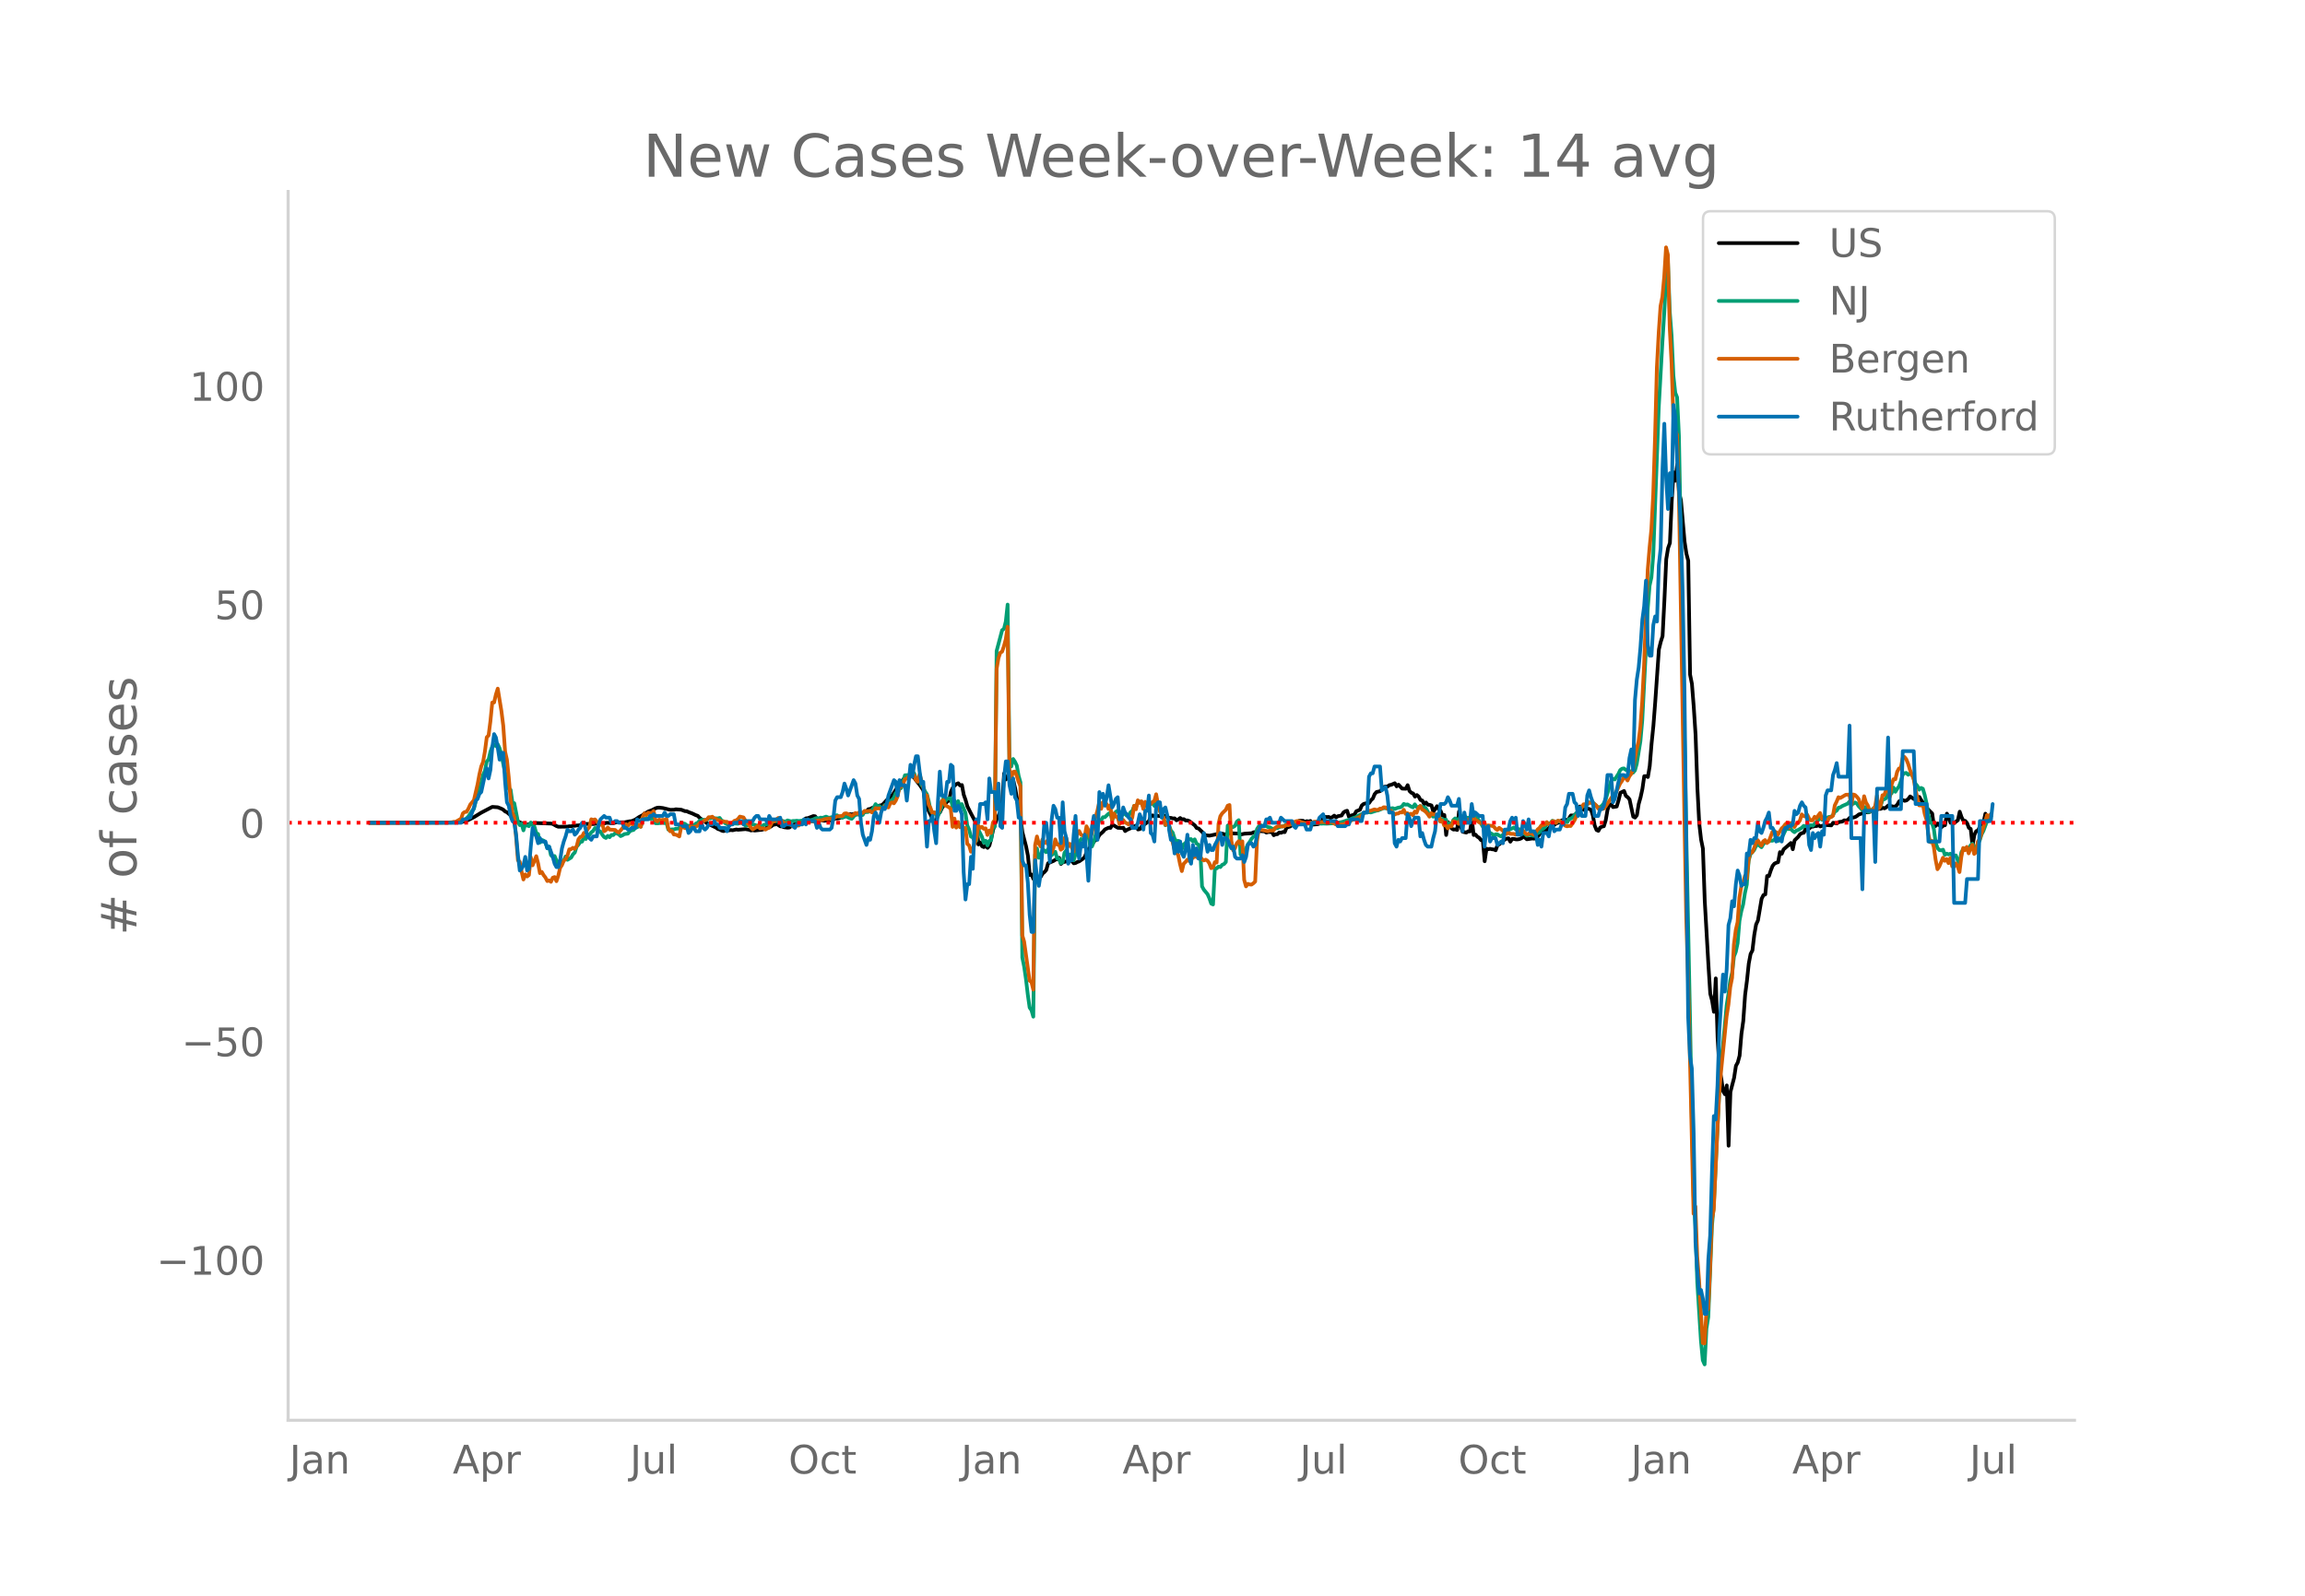 <svg height="864" viewBox="0 0 936 648" width="1248" xmlns="http://www.w3.org/2000/svg" xmlns:xlink="http://www.w3.org/1999/xlink"><defs><style>*{stroke-linecap:butt;stroke-linejoin:round}</style></defs><g id="figure_1"><path d="M0 648h936V0H0z" style="fill:#fff" id="patch_1"/><g id="axes_1"><path d="M117 576.72h725.4V77.76H117z" style="fill:none" id="patch_2"/><path clip-path="url(#p69679776be)" d="m149.973 334.1 35.022-.116 2.235-.154 1.49-.33 1.49-.52 2.236-1.163 2.98-1.824 4.472-2.34 2.235.156 1.49.59.745.408.746.692.745.326 4.47 3.788 2.236.917.745.235.745.11.745-.158.746-.363 1.49-.032.745-.107 5.961.212.745.156 1.49.856.746.28 3.726-.058.745-.144.745.027.745-.21.745.015.745-.153.745-.026 2.981-.6 2.98.046 1.49-.164.746.054.745-.124 1.49.013.746-.255.745-.02 1.49.155.745-.004 1.49-.463.746.153 1.49-.062.745.035 2.236-.444.745-.046 1.49-.65 1.49-1.012 1.49-.772.746-.692.745-.288.745-.487 1.49-.555 1.49-.761.746-.243.745-.039 1.49.175 2.98.723 1.491-.013.745-.202 2.236.174 1.49.575.745.03.745.368 1.49.544 1.49.714.746.247.745.815 1.49 1.105.746.458.745.65.745.276.745.451 1.49.692.745.357.746.558.745.222.745.407.745.228.745-.222 1.49-.09.746-.137.745.093 1.49-.317.745.113 2.98-.258 1.491.256.745.29.745-.124.745.15 2.981-.313 1.49-.509.745-.578.746.062.745-.34.745-.618.745-.13.745-.246 1.49.975.746.055.745.306 1.49.185.745-.086.745-.604.746-.21.745-.726.745-.25.745.164 1.49-.445.745-1.135.746-.512.745-.054 2.235-.869.745.093.745 1.132 1.49.363.746.233.745.09.745-.092.745.202.745-.27.746-.038 1.49-.724.745.012.745-.115.745-.339 1.49-.325 1.49-.544.746-.483.745.154.745-.206.746.294.745-.272.745.254.745.008.745-.365.745-.848.745-.082.746-.91.745-.088.745-.418.745-.253 1.49-.293.745-.44.746-.075.745-.456 1.49-1.65 2.235-1.985.746-1.052.745-1.296.745-.662.745-1.034.745-1.317.745-1.06 1.49-1.315 1.49-.273.746.264.745.602.745 1.113 1.49 1.815 1.49 2.224.746 4.897.745 1.61.745 2.071.746 1.408.745 1.856.745.6.745.34.745-3.51.745-.315.745-1.599.746-1.166 1.49-1.663.745-.395.745-3.553.745-1.628.745-.863.746-.656.745-.321.745.885.745-.175.745 3.95.745 2.118.745 2.623 1.49 2.948 1.491 2.804.745 1.996.745 7.7.745-.816.746 1.55.745.342.745-.616.745.924.745-.967.745-2.92.745-3.414 1.49-4.486.746-1.371.745-1.703.745-3.61.745-11.732.746 2.42.745-1.327.745.502.745.172.745 1.074.745 3.025.745 4.141.746 4.807.745 3.394.745 5.716 1.49 5.71.745 3.798.745 7.794.746-.21.745 1.813.745-1.582.745 1.208.745.119.745-.638.745-1.312.746-.602.745-.862.745-2.721 2.235-.943.745-.508.746-.21.745-.537.745 2.484.745-.674 1.49-.34.745.113.746-.534.745.294.745.888.745-.137.745-.416.745-.258 1.49-1.059.746-.692.745-2.049 2.235-3.15.746-1.165.745-.512.745-.742.745-1.35 1.49-1.344.745-.898 1.49-.688.746.086.745-1.298.745.352 1.49.905 1.49.07.746-.085.745 1.335.745-.498 2.236-1.007.745-.423.745-.272.745 1.555.745-.153.745-1.135 2.98-2.11.746-2.062.745-.264.745.49.746-.386 2.235.297.745-.32.745.096.745.61.746.208.745.034.745.219.745-.033.745.8.745-.382.745-.564.746.573.745-.104.745.553.745-.043.745.29 2.236 1.745.745 1.064.745.156 1.49 1.437.745.946.745.4 1.49.151 1.491-.3 2.236-.495.745.094.745-.137.745.297.745-.02.745-.368.745-.086 2.236.13 1.49.023.745.384 1.49-.315 2.981-.201.745-.38 1.49-.22.746-.285 2.235.143.745.493.745-.228 1.49-.027.746 1.315.745-.372.745-.049.745-.677.745.13.746-.356.745.07.745-1.847 1.49-.46.745-.61 1.49.068.746-.18.745-1.618 1.49.04.745.51.746-.358.745.162.745-.239.745 1.49 2.235-.186 1.49-.52.746-2.081.745-.371.745.081.745-.06.745.451.746-.404.745-.565.745.705.745-.488 1.49-.277.745-1.2.746-.5.745-.227.745 2.451.745-.44 1.49-.47.745-1.341 1.49-.59.746-1.746.745-.616.745-.207 1.49-.205.746-1.112.745-.67.745-1.776.745-.878 1.49-.347.746-.745.745-.94.745-.219.745.031.745-.573.745-.126 1.49-.656.746 1.271.745-.697 1.49 1.607 1.49.067.746-1.457.745 2.367.745.708.745.295.745 1.293.745-.663.745.634.746 1.385.745.227.745 1.426.745-.629.745.878.745.07.745.239.746 2.57 1.49-2.274.745 1.279.745.643.745 1.884.746-.213.745 8.113.745-5.213 1.49 2.559.745.443.745-.078.746.25.745-7.486.745 6.12.745 2.088 1.49.33.745-.519.746.072.745-4.886.745 6.318.745-.159.745.846.745.454.745.945.746.033.745 8.552.745-5.09.745.193.745-.156.745.187.745.063.746.34.745-2.117.745-.308 1.49-1.404.745-.543.745-.375.746-.113.745 1.377.745-1.144.745.016.745.185.745.005.746-.138.745-.29.745-.79.745.508.745.671 2.236-.33.745.087.745-1.256.745.356.745-1.055.745-.798.745-.61 1.49-.234 1.491-1.47.745-.395.745-.152.745-.552 1.49-.56.746-.709.745-.089.745-.243.745.878.745-1.397.746-1.153.745.01.745-.122.745-.695.745-.965.745-1.883.745.492.746.883.745-.176.745-.324.745.145.745.335.745 2.353.746 4.082.745 1.77.745.346.745-1.361.745-.348.745-.16.745-2.401.746-4.303.745-2.078.745-.11.745 1.125 1.49-.255.745-2.48.746-3.087 1.49-.725.745 2.007.745.527.745.896 1.49 6.978.746.391.745-.984.745-4.591.745-2.623.745-3.425.745-5.179.746-.037.745.368.745-4.459.745-9.082.745-7.275.745-9.621 1.49-21.378.746-3.066.745-2.348.745-14.496.745-16.705.745-4.502.746-2.135.745-17.023.745-11.643.745 3.42.745-6.736.745 11.864.745 2.671 1.49 16.958.746 4.855.745 2.875.745 46.237.745 3.735.745 9.397.746 11.402.745 21.688.745 14.328.745 6.45.745 3.666.745 21.298 1.49 25.95.746 11.689.745 2.79.745 4.553.745-13.583.745 24.057.745 12.786.746 3.743.745 5.205.745 1.256.745-3.582.745 24.482.745-21.841 1.49-5.725.746-4.88.745-1.37.745-2.755.745-8.82.745-5.233.746-10.59.745-5.727.745-7.051.745-3.885.745-1.443.745-6.301.745-4.23.746-1.623 1.49-8.794.745-1.5.745-.27.745-7.49.745.022.746-2.27.745-1.855.745-.92.745-.353.745-.228.745-4.09.745.663.746-1.784 2.98-2.6.745 2.554.745-3.626 1.49-1.45.746-1.1.745-.38.745-.145.745-1.616.745.508 1.49-1.29.746-.097.745-.217.745-.001.745-.39.746.557.745-.258.745-.086.745-.255 2.235.161.746-1.081 1.49.295.745-.556 1.49-.224.745-.496.746.07.745-.24.745-.84.745-.185.745.075.745-.219.745-.436.746-.607 2.235-.687.745-.227.745.083 1.49-.467.746-.656.745.288.745-.395.745-.232.745.004.745-.43.746.244.745-.455.745-.697.745.274h.745l.745.18.746-.087.745-.76.745-1.341 1.49-.508.745.336.745-.18.746-.615.745-.996 1.49 1.059.745-.452 1.49-.4.746 1.286.745 1.005.745 1.456 2.98 2.983.746 5.343.745-.368.745-.94 1.49 1.576.745-.681.745-.189.746-4.689.745 1.46.745 2.266.745-.115.745.213 1.49-1.163.746-3.456.745 2.217.745 1.502.745.012.745.884.745 1.95.746.433.745 6.803.745-4.397.745-1.502.745-.23 1.49-3.335.746-.066.745-3.456.745 3.082.745-1.255.745-.803h0" style="fill:none;stroke:#000;stroke-linecap:round;stroke-width:1.5" id="line2d_1"/><path clip-path="url(#p69679776be)" d="m149.973 334.1 34.276-.101 1.49-.135 1.491-.34.745-.429.745-.197.745-.592.746-.789 1.49-2.257.745-.8.745-3.084 2.236-7.515.745-3.206.745-1.628.745-3.826.745-.798.745-3.162.746-2.162.745-.804.745.737.745-.752.745 1.579.745 2.727 1.49 7.216.746 1.949.745 4.525.745.45.745 5.203.745.234 1.49 7.573.746 1.337.745-.622.745 2.747.745-2.583.745.597.745.284.746-1.485.745.977.745.719.745 2.607.745.364.745 3.471.745-1.058.746.27.745.957.745 1.992.745-.45.745 3.4.745.686.746-.32 1.49 3.545.745-1.774.745.875.745-.842.745-1.62.746 1.354 1.49-.912.745-1.308.745-.742.745-2.397.745-.817.746-1.091.745-.139.745-1.976.745.935.745-1.747.745.06.745-1.02.746-.571.745-1.179.745.016.745 1.08.745.316.745 1.298.745.933.746.384.745-.845.745.53.745-.895.745.037.745-.783.745.151.746.343.745.706.745-.311.745-.505 1.49-.196.746-.94.745-.377.745-.148.745-.854.745-.272.745-.462.745.208.746-2.492.745-.652 1.49-.09.745.103.745-.074.745-.537.746 2.372.745.061 1.49-.19.745-.096.745.176.745-.156.746 2.786.745.039.745-.127.745.044.745-.282 1.49-.122.746-2.454.745.437.745.1.745.613.745.233 1.49.025.746-.31.745-.623.745-.3.745-.807.745-.363.745-.091 1.49.11.746-.77.745.108.745-.266.745.202 1.49.09.746-.216.745 1.053.745.358.745.732.745.393.745.145.746-.033.745-.456 2.235.164.745-.341 1.49.036.746 1.036.745-.072.745-.36.745-.16 1.49.283.746.281 1.49.31.745.128.745-.676 1.49-.301.746-.288.745-.895.745-.53.745.393.745.164.745-.1.746.035.745-.149.745.23.745.061.745-.434 1.49.399.746-.187.745.015.745-.105.745.111.745-.051 1.49-.301 1.49-.057.746.072.745-.051.745-.236.745-.37.745-.235.746.185.745-.342.745.136 1.49-.52.745.326.745.151.746-.26.745.309.745-.983.745-.092.745.531.745.171.745.299.746-.47.745-.185.745.538.745.352.745.181.745-.85.746-1.1.745.246.745-.413.745.703.745-.157.745-1.51.745.387.746-.094.745-.428.745-.3.745-1.02.745-1.407.745.879.745-.128.746.814.745-.252.745-.973.745-.316.745.072.745-1.233.745-.594.746-.95.745-1.847.745.026.745-1.63.745-.435 1.49-5.148 1.49-.116 1.491-.705.745-.063.745 2.174.745 1.198.746-.959.745 2.432.745.88.745 1.768.745 1.095.745 2.88.746 3.787.745.787.745-.117.745 1.063.745.528 1.49-3.631.746-3.94.745 1.411.745-.886.745-.221.745-.052.745 3.542.745-2.544.746 2.493.745-2.32.745 2.627.745-1.419 1.49 3.578.745 5.095.746 1.67.745 2.854.745.332.745 1.501.745-.174.745-4.533 1.49 2.978.746 2.371.745-.804.745 1.896.745-1.794.745-.278.745-5.081.746-.47.745-71.312 2.235-8.461.745-.508.746-2.986.745-6.893.745 64.68.745 1.045.745-3.02.745 1.11.745 1.566.746 4.173.745 2.654.745 71.107.745 3.662.745 5.099.745 6.317.745 5.258.746 1.072.745 2.625.745-65.704.745-2.607.745 3.789.745-.122.745-3.484 1.49 1.336.746-1.222.745 2.379.745.085.745-.837.745-.581.746 2.73.745.131.745 1.775.745-.397.745-3.835.745-.955.745 3.256.746-1.6.745 1.685.745.696.745-2.4.745-3.194 1.49-3.066 1.49.422.746-3.158.745 1.288.745 4.352.745.097.746-1.882.745-2.869.745-3.6.745-2.217.745-.107.745-1.19.745.003 1.49-1.4.746-.381.745 2.988.745-1.872.745-1.534.745-.46.746.435.745 1.587.745-.615.745-.11.745.77.745.052.745-1.484.746-.495.745-2.076.745.288.745-1.661.745-.355.745.428.745 1.64.746-.984.745.554.745-.68.745.063.745-.683.745 1.377.746-1.436 1.49 3.58.745.902.745 1.597.745 3.207.745-1.126.746 1.067.745 2.202.745.86.745 2.399.745 1.177.745-.245.745.357.746 2.965.745-1.795 1.49-1.442.745-.709.745-.065.745.943.746-.84.745 1.729.745.418.745 1.485.745 15.458.745 1.366 1.49 1.795.746 1.663.745 2.164.745.368.745-14.67.745.007.746-.722.745.204.745-.937.745-.286.745-.85.745-14.78.745-.387.746.969.745-.002.745-.475.745-1.698.745-.608.745 13.973.745-1.718.746.656.745-1.376.745-1.739.745-.957.745-1.272.745-.835.745-.266.746-2.846.745-1.167.745-.368.745.17.745-.022.745.144.745.45.746.114 1.49.782.745-.53.745.099 1.49-.785.746.057.745-.325.745-.524 2.235.007 1.49-.722 1.49.037.746.206 1.49.181.746.079.745-.106.745.039 2.235-.354 1.49.112.746.246.745-.072 1.49.053 4.471-.27 1.49-.368.745-.175 1.49-.53 1.491-.435.745-.406 1.49-.487.746-.52 2.98-1.356.745.004.746-.114.745.104 2.235-.71.745-.118 1.49-.638.746-.32.745.075.745-.127.745.268 1.49-.168.746.322 1.49-.552.745-.081.745-.411.745-1.005.745.324.746-.123 1.49.882.745.316.745-1.24.745 1.088.745.093.746-.48.745.399.745.028.745.508.745 1.208.745 1.782.745-.421.746.797.745-.112.745-.256.745-.456.745 2.787.745-1.028.746.445.745-.175.745 2.583.745-1.112.745.52.745-1.823.745-.67 1.49.794.746-2.016.745 1.988.745-.371.745-.81.745.265.746-.283.745.521.745-2.713.745 1.626.745.533.745 1.523.745.906.746 1.33.745.083.745 2.798.745-1.24.745.96.745.39.745.61.746-.402.745-.013.745.524.745.315.745-.633 1.49-.88.746-1.11.745-.245 1.49-.74.745.716.745-.11.746.11.745 1.257.745.391.745.234.745.706 1.49-.312.746.292.745.126.745-.668 1.49-.756.745-1.319.745-.122.746-.665.745-1.377.745-.093.745-.208.745-.926 1.49.763.746-.692 1.49.464.745-.02.745-.224.745.254.745-1.193.746-.207.745-.495 1.49-1.663.745-.43.745-1.585 1.49-1.037 1.49-.485.746-.93.745.114.745-.085 2.236 2.117.745-.269.745-.48.745-.955.745-1.371 2.236-7.834.745-.81.745.289 1.49-2.265.746-1.562.745-.558.745-.113.745.582.745.234.745.356.745.007.746.55.745-.891.745-2.677 1.49-9.227.745-8.343 1.49-28.95.746-16.631.745-9.23.745-3.349.745-8.98 2.236-60.12 1.49-26.615.745-11.694.745-14.674.745-5.558.746 19.707.745 9.713.745 16.45.745 6.78.745 1.89.745 15.618 2.98 161.4 1.491 73.275.745 40.906.745 33.067.746 12.396.745 22.778 1.49 23.625.745 7.915.745 1.705.745-14.588.746-4.626 1.49-36.934.745-8.634 2.235-46.302.746-12.533.745-5.894 1.49-16.288.745-4.709.745-5.5.745-3.03.746-6.61.745-1.884.745-3.535.745-9.068.745-3.862.745-2.77.746-4.707.745-3.375.745-9.737.745-2.6 1.49-1.678.745-1.677.746-.48.745.392.745.62.745-1.267.745-.762.745-.144.745-.35.746-.14.745.03.745-.392.745-.744.745 1.234.745-.815.745-.64.746-1.23.745-1.559.745-.979.745.405.745-.118.745.83.745.54.746-.65.745-.25 1.49-.922.745-.758.745.137 1.49-.054.746-.381.745.22 2.235-2.305.746-.875.745.79.745-.447.745-.082.745-.416.745-.243.745-.063.746-.675.745-1.388.745-.39.745-1.21.745-.137.745-.52 2.236-.98.745-.861.745 1.118.745-.19.745-.539.745.413.746 1.096 1.49 1.562.745-1.133.745-.074.745 1.962.745-.013 1.49-1.381.746.368.745-1.153.745-.004.745-.224.745-2.602.746-.118.745-.488.745-1.587.745.377.745-.776.745-2.276.746 1.705.745-1.202.745-.974.745-2.09.745-2.65.745-.658.745-.076.746.74.745-.44.745.184 1.49 3.907.745.9.745 1.513.746-.728.745.35.745 2.544.745 3.356.745 4.51.745 3.392.745.113.746 2.46.745 5.602.745 2.107.745.804.745.116.745-.263.745 2.1.746-.506.745.34.745-.301.745.67.745.205.745-.173.745 1.932.746 1.256.745-4.475.745-1.207 1.49-.608.745 1.37.746-2.38.745-.673.745 2.192.745-.758 1.49-2.76.745-2.412.746-1.416 1.49-4.035.745-.05.745-1.755h0" style="fill:none;stroke:#009e73;stroke-linecap:round;stroke-width:1.5" id="line2d_2"/><path clip-path="url(#p69679776be)" d="m149.973 334.1 31.296-.095 2.235-.095.745-.19h.746l2.235-1.265.745-2.19.745-.543.745-.082.746-1.264.745-1.659 1.49-1.808 1.49-6.43.746-4.066.745-3.209.745-1.808.745-4.269.745-5.738.745-.76.745-5.806.746-7.546.745-.027.745-3.25.745-2.379 1.49 9.136.745 5.928.746 10.51.745 3.277.745 7.178.745 9.137.745 5.248.745 1.713.745 8.144.746 9.449.745.571.745 4.052.745 3.167.745-2.066.745.843.745-.571.746-7.274.745 3.317 1.49-3.711.745 2.936.745 3.957.745-.503.746 1.319.745.951.745 1.441.745-.271.745.584.745-1.672.746-.272.745 1.686.745-2.216.745-3.195.745-1.129.745-1.822.745-.543.746-1.482.745-2.543.745-.081.745-.558.745.422.745-.98.745-2.854.746-1.02.745-.177.745-1.455.745.041.745-1.55.745-.884.745-3.113.746.272.745-.231 1.49 1.78.745.422.745-.625.745 3.236.746-.476.745-1.047.745.843 2.235.15.745.68.746.353 1.49-1.74.745-.966.745-.666.745.68.746-.98.745-.054.745 1.007.745-.571.745-.014.745.34.745.68.746-3.97.745-1.496.745.693.745-.978 1.49.163.745-.83.746 3.74.745.448.745-.707.745.231.745-.163.745.081.745-.448.746 3.929.745 1.101.745-.108.745 1.414.745.054.745.285.745.463.746-3.794.745.014.745.354.745.095 1.49-.735 1.49.272.746-.204.745-.367.745-.979.745-.135 1.49-1.197.746-.19.745-.966.745.014.745-.218.745.775.745.082.746.571.745.027.745.653.745-.245.745.231h.745l.745.83.746-.082.745-.326.745-.843.745-.177.745-.53.745-1.006 1.49.34.746 1.305 1.49 1.7.745 1.1.745.762 1.49-.925.746-.72.745 1.278.745-.095.745.068.745.462.745-.476.746-.258 1.49-2.815.745.204.745-.829.745-.557.746.734.745.49.745 1.019.745-.055.745.068.745.395.745.217.746.626 1.49-.476.745.095.745-.802.745.054.745-.204.746-1.183.745.123.745.245 1.49.122.745-.3 2.236-.203.745-.082.745-.353 2.235-.34.746.421.745-.285.745-.585.745-.313 1.49-.203.745-.055.746-.938.745-.109 1.49.612.745.449.745-.462.746-.707.745.285.745-.53 1.49.23.745-.842.745.054 1.49-.054.746.612.745-.136.745-1.618.745.163.745-.109.746.395.745-.408.745-.898.745.463.745.122.745-1.659.745-.408.746.395.745-1.074.745-1.754.745-3.698.745-.245.745-.965.745-2.053.746-.272.745-.843.745.176.745-.897.745.204.745 1.972.745.652.746-3.032 1.49 5.058.745 4.473.745-.925.745 3.889.746 1.305.745 2.121.745-.408.745.558.745-.68.745-1.06.745-3.345.746-.558.745 2.203 1.49.802.745.68.745 7.287.745-3.399.746 3.685.745-2.284.745 2.148.745-1.115.745 1.917.745-.557.745 6.512.746.585.745 2.596.745-1.1 1.49-4.447.745-5.085.745.966.746-.435.745.788.745-.177.745 2.679.745-1.808.745 1.02.745-4.256.746-1.02.745-61.358.745-4.365.745-2.23.745-.435.745-2.202.746-2.828.745-5.071.745 57.891.745 3.508.745-2.447.745-.15.745 1.754.746 2.474.745 1.7.745 60.584.745 2.542 2.235 15.88.746.53.745 3.114.745-58.721.745-3.494.745 2.91.745 1.141.745-2.814.746 1.237.745.19.745-1.332.745 3.93.745 1.305.745-1.836.745-3.562.746 2.134.745-.135.745 2.216.745-.544.745-4.256.745.218.745 3.222.746-1.006 1.49 3.127.745-4.731.745-2.624.745-1.006.746 1.481.745.354.745.53.745-4.282.745 1.468.745 3.059.745-1.727.746-4.65.745-1.985.745-2.624.745-3.399.745 2.774.745-2.706.745.925.746-.177.745 2.012.745-1.522.745 6.172.745-2.841.745 1.373.745-.095.746 3.113.745-1.319.745-.435.745 1.006.745.367.745.504.745-.911.746-2.04.745-4.677.745 1.441.745-3.657.745 1.074.745-.68.745 3.114.746-2.896.745 1.808.745-1.659.745.789.745-.843.745-.435.746-2.733.745 4.174.745 2.502.745 1.971.745.83.745 2.923.745-.041.746.204.745 4.446.745 2.474.745 2.991.745 1.373.745.68.745 3.753.746 2.923.745-2.978.745-.72.745-.952.745.558.745-1.292.745.068.746-.884.745.503.745-.57.745.393.745 1.06.745.477.745-.3.746.409.745 1.074.745 1.971.745-.34.745-2.094.745.164.746-15.717.745-3.127.745-1.143 1.49-1.468.745-1.645.745-.286.746 14.603.745 3.82.745-.884.745-2.026.745-.815.745 1.047.745-1.007.746 15.677.745 2.637.745-1.033.745.258.745.041.745-.517.745-.72.746-16.438.745-4.962.745.367 2.98.625.746-.285 1.49-.041.745-1.142.745-.408.745-.177.745.136 1.49-.122.746-.585.745.163 1.49-.503.746-.68.745-.353.745-.177.745.041.745.38 1.49.395.746.122 1.49-.312.745.095.745-.435 1.49-.04.746.19 2.235-.041.745-.068.745.122.745-.095.746.204 1.49.856.745.055.745.176.745-.271.745-.028 2.981-1.4.745-.408 1.49-.503 1.49-.707.746-.598.745-.762.745-.516.745-.095.746-.503.745-.041 1.49-.544.745.217.745.014.745-.53.746.04.745-.584.745.027.745.544.745.354 1.49 1.169.746.884.745-.408.745-.041.745-.503.745.095.745-1.101.745 1.658.746-.272.745.53.745-.326.745.64.745-1.523.745.516.745-1.971.746-.775.745 1.387.745.394.745.571.745.857.745 1.114.745-1.427.746.517.745-.028.745.68.745-.802.745 3.045.745-.489.746 1.999.745-.014.745 1.292.745-1.088.745.285.745-2.161 1.49.49.746.625.745-2.094.745 1.033h.745l.745-.49.745-.054.746-.408.745.286.745-.952.745 1.047.745.326.745.626 1.49.748.746-.735.745 2.325.745-1.047 1.49.19.745.218.746.911.745.53.745-.856 1.49 1.101.745 1.333.745.081.746-.734.745.653 1.49.027.745.34.745-.694.746-.516.745.19.745-.653.745.857.745.625.745-.027.745-.83.746.721.745.395 1.49-2.203.745-.625.745-1.034 1.49-.299.746-1.033.745.83.745-.137.745-1.06h.745l.745.707.746-.897.745.108.745.435 1.49 1.469.745.272.745-.177.746.04 1.49-2.175.745-1.631 1.49-2.529 1.49-2.474 1.49-.096.746-.557 1.49.109.746.394.745.639.745 1.237.745-.109.745.245.745-.095.745-.843 2.981-4.46.745-.611.745-1.142 1.49-3.209.746-1.02.745-1.522.745.367.745 1.006.745-1.713.745-.952.746-1.944 1.49-8.226.745-2.977.745-5.969.745-10.197.745-14.561 1.49-38.803.746-9.096.745-7.573.745-13.99.745-23.453.745-28.32.746-14.045.745-10.836.745-3.711.745-8.185.745-11.951.745 2.978.746 29.666.745 14.235.745 22.148.745 5.343.745 1.74.745 23.82 2.236 131.106.745 41.196.745 23.983 2.235 96.205.746-2.923.745 20.244.745 9.667 1.49 25.533.745.136.745-12.998.746-1.142.745-16.138.745-19.905.745-4.092 1.49-32.263.745-15.16.746-8.85 2.235-22.23.745-4.759.745-7.124.745-3.752.746-13.556.745-5.873.745-3.209.745-9.98.745-4.445.745-1.237.746-3.087.745 1.007.745-7.356.745-3.67.745.448.745-1.74.745-2.121.746-1.115.745 1.25.745.952.745-1.754.745-.489.745 1.224.745-.571 1.49-3.998.746-.081.745.204.745 1.047 1.49-2.543.746-.666.745-.992.745-.612.745 2.04.745-2 .745.558.745 1.088.746-1.21.745-.45.745-1.046.745-2.42.745.666.745.204.745-.707.746 1.51.745.774.745-.04.745-1.455.745.72.745-1.237.746-1.006.745 2.46.745-.665.745.91.745.585.745-1.4.745-.245.746-.49.745-4.255.745-1.496.745-1.808.745.327 2.236-1.32 1.49-.094.745 4.418.745-4.446.745.204.745.707.746.925.745 2.243.745 1.618.745-4.976.745 2.529.745 1.196.745 2.026.746.231.745-.775.745-1.142.745-4.323.745 5.22.745-1.182.745-4.188.746-.109.745-2.053.745-1.577.745 4.446.745-5.044.745-2.162.746.041.745-3.045.745-1.36.745-.163.745-4.025.745-.49.745.925.746 1.85.745 2.474 1.49 3.562.745 4.473 1.49 6.363.746.04.745-.611.745 3.93.745 2.46.745 5.82.745 3.303.745-.503.746 2.434.745 5.288.745 3.78.745-1.128 1.49-3.549.745 1.265.746-.721.745 1.659.745-2.08.745 3.371.745.15.745-1.346.745 1.237.746 2.298.745-6.146.745-3.643.745.897.745-1.332.745 2.624.746-1.89.745-1.577.745 3.698.745-.626.745-4.364.745-.979 2.236-7.151.745-2.679.745.816.745-1.115h0" style="fill:none;stroke:#d55e00;stroke-linecap:round;stroke-width:1.5" id="line2d_3"/><path clip-path="url(#p69679776be)" d="M149.973 334.1h37.257l.745-1.385h1.49l.746-.692h.745l1.49-4.155.745-2.77.745-.693.746-2.077.745-.692 1.49-6.925.745-2.77.745 4.155.745-3.462.746-9.002.745-5.54.745 1.385.745 4.155.745 4.847.745-2.77h.745l.746 11.772.745 8.31.745 1.384.745 4.155.745 2.077.745.693.745 4.847.746 8.31.745 6.232.745-.693.745-1.384.745-3.463.745 5.54.745-.693.746-9.002.745-7.617.745 2.078.745 1.385.745 2.77.745-2.078.745 1.385h1.49l.746 2.77.745-.693 1.49 4.155.746 2.77.745 1.385h.745l.745-2.77.745-4.847.745-2.77.745-2.077.746-2.77.745.692h.745l.745-.692.745 2.077.745-.692.745-1.385.746-.693.745-2.077h.745l1.49 5.54 1.49 1.385.746-1.385h1.49l.745-4.848.745-2.077 1.49-1.385.746.693h1.49l.745 2.077h.745l.745-.693h.745l.746.693h1.49l.745 2.077h.745l.745.693h.746l.745-.693h1.49l.745-3.462.745.692h.745l.746-.692h2.235l.745-1.385h.745l.745-.692.746.692h2.98l.745-1.385.745 1.385h.746l.745-.692h1.49l.745 4.154h2.236l.745.693h1.49l.745 2.77.745-.693.745-1.385h.746l.745 1.385h1.49l.745-3.462.745 2.077.746.693.745-.693.745-1.385h1.49l.745-1.385.745 1.385h.746l.745 1.385h2.235l.745 1.385.745-2.077.746-.693h.745l.745-.692h1.49l.745-.693h.745l.746 1.385.745-1.385h2.98l.745-1.384.746-.693h.745l.745 1.385h2.235l.745 1.385.746-2.77.745 1.385h2.98l.746-.692.745 3.462h.745l.745-.693h2.235l1.49 1.385.746-1.385h2.235l.745-2.077.746 2.077.745-2.077.745.692h2.235l.745 2.77.746-2.077.745 2.077.745.693h2.98l.746-.693.745-4.154.745-6.925.745-1.385h1.49l.745-2.077.746-3.463.745 2.078.745 2.77 2.235-6.233.746 1.385.745 4.848.745 1.384.745 9.695.745 4.847 1.49 4.155.746-2.77.745.693.745-3.463.745-6.232.745-1.385 1.49 4.155.746-4.155.745-2.077.745.692.745-2.077.745-3.462 2.236-6.233.745.693.745 5.54.745-6.233.745 2.078h1.49l.746 6.232 1.49-14.542.745 4.847.745-4.847.745-3.462h.745l.746 6.232.745 4.847.745-.692.745 15.234.745 11.08.745-10.388h.746l.745-2.077.745 6.232.745 4.848.745-17.312.745-11.772.745 9.695h.746l.745.692.745-6.232h.745l.745-6.925.745.693.745 18.004h.746l.745-2.078.745 1.385.745 2.078.745 23.543.745 11.08.745-6.232h.746l.745-11.08.745 4.847.745-18.004.745-2.077.745 1.385.745-7.617h1.49l.746-.693.745 6.925.745-16.62.745 5.54h1.49l.746 6.925.745-10.387.745 17.312.745.692.745-20.081.746-6.925h.745l.745 9.695.745 3.462.745-6.232.745 7.617.745 1.385.746 6.925h.745l.745 17.311.745 2.078h.745l.745 6.924.745 13.157.746 6.925h.745l.745-29.084.745 6.925.745 3.462.745-4.847 1.49-20.774h.746l.745 6.232.745 9.695.745-17.312.745-5.54.745 1.385.746 3.463h.745l.745 10.387.745-16.62.745 11.772.745 2.77.745 10.387.746-1.385h.745l.745-10.387.745-7.617.745 13.85.745 3.462.746-6.232.745 1.384.745-4.847.745 8.31.745 10.387.745-13.85.745-8.31.746-4.154 1.49 9.695.745-19.39.745 2.078.745-1.385.745 4.847.746-3.462.745-4.847 1.49 9.002.745-1.385.745-2.078.745-.692.746 9.002h.745l.745-4.847.745 2.077.745.693.745 1.385.745.692.746 3.462h1.49l.745-2.077.745-3.462.745 2.077.745 4.155.746-7.617h.745l.745-6.232.745 15.234.745.692.745 2.77.746-14.542.745-1.385h.745l.745 6.233.745-3.463.745-.692 1.49 6.232v2.77l.746 4.155.745-.693.745 6.232.745-4.154.745 3.462.745-4.155.746 4.847.745 1.385.745-2.77.745-6.232.745 9.002.745 2.77.745-7.617.746 4.155.745-2.77.745 4.155h.745l.745-6.925.745-3.462.745 3.462.746 4.155.745-2.77.745 2.077h.745l.745-2.077 1.49-2.77.746-2.077.745 4.847.745-2.77h.745l.745.693.745 2.077.746 1.385.745-.693.745 4.155.745.693h1.49l.745-1.385.746 2.77.745-2.078.745-4.847.745-.692h.745l.745 1.384.745-.692.746-4.155.745-2.077.745-1.385h1.49l.745-2.77h.745l.746-.692.745 2.077h2.98l.745-2.077 1.49 1.384h2.981l.746 2.078.745.692.745-1.385h2.98l.746 2.078h1.49l.745-2.77h2.235l.746-2.077 1.49-1.385.745 2.77h4.47l.746 2.077h2.98l.746-.693h.745l.745-2.077h2.98l.746.692h.745l.745-3.462h1.49l.746-14.542.745-1.385h.745l.745-2.77h2.235l.746 9.695 1.49-1.385.745 3.463.745 6.924h1.49l.746 12.465.745 1.384.745-2.77.745.693.745-1.385h1.49l.746-9.694.745 1.385.745 3.462.745-2.078.745-1.384h1.49l.746 7.617.745-1.385.745 2.77.745 2.077.745.692h1.49l.746-3.462.745-2.77.745-6.924.745.692.745-4.847h1.49l.746-.693.745-2.077.745 1.385.745 2.077h2.236l.745-2.77.745 8.31.745 4.847.745-7.617.745 4.155h1.49l.746-7.617.745 4.847.745-1.385 1.49 1.385h1.49l.746 12.464.745-7.617.745-.692.745 6.232.745-1.385h1.49l.746 2.77 1.49-1.385.745.693.745-5.54h1.49l.746-3.463.745-1.384.745 2.077.745-2.077.745 6.924h1.49l.746-5.54.745 1.385.745 2.078.745-4.155.745 4.847h1.49l.746 1.385.745 4.155.745-2.077.745 2.77.745-5.54h1.49l.746 1.385.745-4.155.745-.693.745 2.77.745-.692h1.49l.746-2.078h.745l.745-6.924.745-1.385.745-4.155h1.49l.746 3.462.745.693.745 4.847.745-3.462.745 3.462h1.49l.746-8.31.745-2.077.745 2.77.745 2.077.746 5.54h1.49l.745-2.77h.745l.745-1.385.745-3.462.746-9.002h1.49l.745 11.08.745-1.386 1.49-6.924.746-2.77h1.49l.745.692.745-.692.745-6.925.745-3.462.746 8.31.745-28.391.745-8.31.745-4.847.745-8.31.745-11.08.745-5.539.746-10.387.745 26.314.745 4.154h.745l.745-12.464.745-3.462.745 2.077.746-22.851.745-6.925.745-31.853.745-18.697.745 22.16.745 12.464.746-14.542.745 9.002.745-36.7.745 4.847.745 18.004.745 11.079.745 16.62.746 25.62.745 40.163 1.49 132.26.745 15.928.745 4.847.745 26.313.746 44.318.745 11.772.745 9.002.745-1.385.745 3.462.745 6.233h.745l.746-22.16.745-9.694.745-26.313.745-22.16.745 1.386.745-13.85.745-22.158 1.49-22.852.746 6.925.745-9.002.745-18.004.745-2.77.745-6.925.746 2.078.745-9.002.745-5.54.745 2.077.745 4.155.745-.692h.746l.745-12.465.745.693.745-6.232.745 1.385.745-2.078h.745l.746-6.232.745 3.462.745.693.745-2.078.745-2.77.745-1.384.745-2.078.746 6.232h.745l.745 1.385.745 4.155.745-1.385 1.49 1.385.746-4.155.745-1.385h.745l.745-1.385.745.693.745-.693.745-5.54.746 1.386.745-.693.745-2.77.745-1.385.745 1.385.745.693.745 5.54.746 9.694.745 2.077.745-6.924.745 2.077.745-1.385.745-.692.746 5.54.745-6.233.745 1.385.745-15.926.745-2.078h1.49l.746-6.232.745-2.077.745-2.77.745 5.54h3.726l.745-20.775.745 45.703h3.726l.745 20.774.745-31.853h3.726l.745 20.774.745-29.776h3.726l.745-20.774.745 29.083h4.471l.745-23.544h4.471l.745 21.467h4.471l.745 15.234h4.471l.745-10.387h4.471l.745 35.316h4.471l.745-9.695h4.471l.745-23.544h4.471l.745-6.924h0" style="fill:none;stroke:#0072b2;stroke-linecap:round;stroke-width:1.5" id="line2d_4"/><path clip-path="url(#p69679776be)" d="M117 334.1h725.4" style="fill:none;stroke:red;stroke-dasharray:1.5,2.475;stroke-dashoffset:0;stroke-width:1.5" id="line2d_5"/><path d="M117 576.72V77.76" style="fill:none;stroke:#d3d3d3;stroke-linecap:square;stroke-linejoin:miter;stroke-width:1.25" id="patch_3"/><path d="M117 576.72h725.4" style="fill:none;stroke:#d3d3d3;stroke-linecap:square;stroke-linejoin:miter;stroke-width:1.25" id="patch_4"/><g id="matplotlib.axis_1"><g id="xtick_1"><g style="fill:#696969" transform="matrix(.16 0 0 -.16 117.521 598.378)" id="text_1"><defs><path d="M9.813 72.906h9.859V5.078q0-13.187-5-19.14-5-5.954-16.094-5.954h-3.75v8.297h3.078q6.531 0 9.219 3.672Q9.813-4.39 9.813 5.078z" id="DejaVuSans-74"/><path d="M34.281 27.484q-10.89 0-15.093-2.484-4.204-2.484-4.204-8.5 0-4.781 3.157-7.594 3.156-2.797 8.562-2.797 7.485 0 12 5.297 4.516 5.297 4.516 14.078v2zm17.922 3.72V0H43.22v8.297Q40.14 3.328 35.547.953q-4.594-2.375-11.234-2.375-8.391 0-13.36 4.719Q6 8.016 6 15.922q0 9.219 6.172 13.906 6.187 4.688 18.437 4.688h12.61v.89q0 6.203-4.078 9.594-4.078 3.39-11.453 3.39-4.688 0-9.141-1.124-4.438-1.125-8.531-3.375v8.312q4.921 1.906 9.562 2.844 4.64.953 9.031.953 11.875 0 17.735-6.156 5.86-6.14 5.86-18.64z" id="DejaVuSans-97"/><path d="M54.89 33.016V0h-8.984v32.719q0 7.765-3.031 11.61-3.031 3.858-9.078 3.858-7.281 0-11.484-4.64-4.204-4.625-4.204-12.64V0H9.08v54.688h9.03v-8.5q3.235 4.937 7.594 7.374Q30.078 56 35.797 56q9.422 0 14.25-5.828 4.844-5.828 4.844-17.156z" id="DejaVuSans-110"/></defs><use xlink:href="#DejaVuSans-74"/><use x="29.492" xlink:href="#DejaVuSans-97"/><use x="90.771" xlink:href="#DejaVuSans-110"/></g></g><g id="xtick_2"><g style="fill:#696969" transform="matrix(.16 0 0 -.16 183.822 598.378)" id="text_2"><defs><path d="M34.188 63.188 20.797 26.906h26.812zm-5.579 9.718h11.188L67.578 0h-10.25l-6.64 18.703h-32.86L11.188 0H.78z" id="DejaVuSans-65"/><path d="M18.11 8.203v-29H9.077v75.484h9.031v-8.296q2.844 4.875 7.157 7.234Q29.594 56 35.594 56q9.968 0 16.187-7.906 6.235-7.907 6.235-20.797T51.78 6.484q-6.218-7.906-16.187-7.906-6 0-10.328 2.375-4.313 2.375-7.157 7.25zm30.578 19.094q0 9.906-4.079 15.547-4.078 5.64-11.203 5.64-7.14 0-11.218-5.64-4.079-5.64-4.079-15.547 0-9.906 4.078-15.547 4.079-5.64 11.22-5.64 7.124 0 11.202 5.64t4.078 15.547z" id="DejaVuSans-112"/><path d="M41.11 46.297q-1.516.875-3.297 1.281Q36.03 48 33.89 48q-7.625 0-11.703-4.953-4.079-4.953-4.079-14.234V0H9.08v54.688h9.03v-8.5q2.844 4.984 7.375 7.39Q30.031 56 36.531 56q.922 0 2.047-.125 1.125-.11 2.484-.36z" id="DejaVuSans-114"/></defs><use xlink:href="#DejaVuSans-65"/><use x="68.408" xlink:href="#DejaVuSans-112"/><use x="131.885" xlink:href="#DejaVuSans-114"/></g></g><g id="xtick_3"><g style="fill:#696969" transform="matrix(.16 0 0 -.16 255.818 598.378)" id="text_3"><defs><path d="M8.5 21.578v33.11h8.984V21.922q0-7.766 3.016-11.656 3.031-3.875 9.094-3.875 7.265 0 11.484 4.64 4.234 4.64 4.234 12.656v31h8.985V0h-8.984v8.406Q42.047 3.422 37.718 1q-4.313-2.422-10.032-2.422-9.421 0-14.312 5.86Q8.5 10.296 8.5 21.578zM31.11 56z" id="DejaVuSans-117"/><path d="M9.422 75.984h8.984V0H9.422z" id="DejaVuSans-108"/></defs><use xlink:href="#DejaVuSans-74"/><use x="29.492" xlink:href="#DejaVuSans-117"/><use x="92.871" xlink:href="#DejaVuSans-108"/></g></g><g id="xtick_4"><g style="fill:#696969" transform="matrix(.16 0 0 -.16 320.191 598.378)" id="text_4"><defs><path d="M39.406 66.219q-10.75 0-17.078-8.016-6.312-8-6.312-21.828 0-13.766 6.312-21.781 6.328-8 17.078-8 10.735 0 17.016 8 6.281 8.015 6.281 21.781 0 13.828-6.281 21.828-6.281 8.016-17.016 8.016zm0 8q15.328 0 24.5-10.281 9.188-10.282 9.188-27.563 0-17.234-9.188-27.516-9.172-10.28-24.5-10.28-15.375 0-24.593 10.25-9.204 10.265-9.204 27.546t9.204 27.563q9.218 10.28 24.593 10.28z" id="DejaVuSans-79"/><path d="M48.781 52.594v-8.407q-3.812 2.11-7.64 3.157-3.828 1.047-7.735 1.047-8.75 0-13.593-5.547-4.829-5.532-4.829-15.547 0-10.016 4.829-15.563 4.843-5.53 13.593-5.53 3.907 0 7.735 1.046 3.828 1.047 7.64 3.156V2.094Q45.016.344 40.984-.531q-4.015-.89-8.562-.89-12.36 0-19.64 7.765-7.266 7.765-7.266 20.953 0 13.375 7.343 21.031Q20.22 56 33.016 56q4.14 0 8.093-.86 3.953-.843 7.672-2.546z" id="DejaVuSans-99"/><path d="M18.313 70.219V54.688h18.5v-6.985h-18.5V18.016q0-6.688 1.828-8.594 1.828-1.906 7.453-1.906h9.218V0h-9.218q-10.407 0-14.36 3.875-3.953 3.89-3.953 14.14v29.688H2.687v6.984h6.594V70.22z" id="DejaVuSans-116"/></defs><use xlink:href="#DejaVuSans-79"/><use x="78.711" xlink:href="#DejaVuSans-99"/><use x="133.691" xlink:href="#DejaVuSans-116"/></g></g><g id="xtick_5"><g style="fill:#696969" transform="matrix(.16 0 0 -.16 390.245 598.378)" id="text_5"><use xlink:href="#DejaVuSans-74"/><use x="29.492" xlink:href="#DejaVuSans-97"/><use x="90.771" xlink:href="#DejaVuSans-110"/></g></g><g id="xtick_6"><g style="fill:#696969" transform="matrix(.16 0 0 -.16 455.8 598.378)" id="text_6"><use xlink:href="#DejaVuSans-65"/><use x="68.408" xlink:href="#DejaVuSans-112"/><use x="131.885" xlink:href="#DejaVuSans-114"/></g></g><g id="xtick_7"><g style="fill:#696969" transform="matrix(.16 0 0 -.16 527.796 598.378)" id="text_7"><use xlink:href="#DejaVuSans-74"/><use x="29.492" xlink:href="#DejaVuSans-117"/><use x="92.871" xlink:href="#DejaVuSans-108"/></g></g><g id="xtick_8"><g style="fill:#696969" transform="matrix(.16 0 0 -.16 592.17 598.378)" id="text_8"><use xlink:href="#DejaVuSans-79"/><use x="78.711" xlink:href="#DejaVuSans-99"/><use x="133.691" xlink:href="#DejaVuSans-116"/></g></g><g id="xtick_9"><g style="fill:#696969" transform="matrix(.16 0 0 -.16 662.223 598.378)" id="text_9"><use xlink:href="#DejaVuSans-74"/><use x="29.492" xlink:href="#DejaVuSans-97"/><use x="90.771" xlink:href="#DejaVuSans-110"/></g></g><g id="xtick_10"><g style="fill:#696969" transform="matrix(.16 0 0 -.16 727.779 598.378)" id="text_10"><use xlink:href="#DejaVuSans-65"/><use x="68.408" xlink:href="#DejaVuSans-112"/><use x="131.885" xlink:href="#DejaVuSans-114"/></g></g><g id="xtick_11"><g style="fill:#696969" transform="matrix(.16 0 0 -.16 799.775 598.378)" id="text_11"><use xlink:href="#DejaVuSans-74"/><use x="29.492" xlink:href="#DejaVuSans-117"/><use x="92.871" xlink:href="#DejaVuSans-108"/></g></g></g><g id="matplotlib.axis_2"><g id="ytick_1"><g style="fill:#696969" transform="matrix(.16 0 0 -.16 63.553 517.617)" id="text_12"><defs><path d="M10.594 35.5h62.593v-8.297H10.594z" id="DejaVuSans-8722"/><path d="M12.406 8.297h16.11v55.625l-17.532-3.516v8.985l17.438 3.515h9.86V8.296H54.39V0H12.406z" id="DejaVuSans-49"/><path d="M31.781 66.406q-7.61 0-11.453-7.5Q16.5 51.422 16.5 36.375q0-14.984 3.828-22.484 3.844-7.5 11.453-7.5 7.672 0 11.5 7.5 3.844 7.5 3.844 22.484 0 15.047-3.844 22.531-3.828 7.5-11.5 7.5zm0 7.813q12.266 0 18.735-9.703 6.468-9.688 6.468-28.141 0-18.406-6.468-28.11-6.47-9.687-18.735-9.687-12.25 0-18.718 9.688-6.47 9.703-6.47 28.109 0 18.453 6.47 28.14Q19.53 74.22 31.78 74.22z" id="DejaVuSans-48"/></defs><use xlink:href="#DejaVuSans-8722"/><use x="83.789" xlink:href="#DejaVuSans-49"/><use x="147.412" xlink:href="#DejaVuSans-48"/><use x="211.035" xlink:href="#DejaVuSans-48"/></g></g><g id="ytick_2"><g style="fill:#696969" transform="matrix(.16 0 0 -.16 73.733 428.898)" id="text_13"><defs><path d="M10.797 72.906h38.719v-8.312H19.828v-17.86q2.14.735 4.281 1.094 2.157.36 4.313.36 12.203 0 19.328-6.688 7.14-6.688 7.14-18.11 0-11.765-7.328-18.296-7.328-6.516-20.656-6.516-4.593 0-9.36.781-4.75.782-9.827 2.344v9.922q4.39-2.39 9.078-3.563 4.687-1.171 9.906-1.171 8.453 0 13.375 4.437 4.938 4.438 4.938 12.063 0 7.609-4.938 12.047-4.922 4.453-13.375 4.453-3.953 0-7.89-.875-3.922-.875-8.016-2.735z" id="DejaVuSans-53"/></defs><use xlink:href="#DejaVuSans-8722"/><use x="83.789" xlink:href="#DejaVuSans-53"/><use x="147.412" xlink:href="#DejaVuSans-48"/></g></g><g id="ytick_3"><use xlink:href="#DejaVuSans-48" style="fill:#696969" transform="matrix(.16 0 0 -.16 97.32 340.179)" id="text_14"/></g><g id="ytick_4"><g style="fill:#696969" transform="matrix(.16 0 0 -.16 87.14 251.46)" id="text_15"><use xlink:href="#DejaVuSans-53"/><use x="63.623" xlink:href="#DejaVuSans-48"/></g></g><g id="ytick_5"><g style="fill:#696969" transform="matrix(.16 0 0 -.16 76.96 162.74)" id="text_16"><use xlink:href="#DejaVuSans-49"/><use x="63.623" xlink:href="#DejaVuSans-48"/><use x="127.246" xlink:href="#DejaVuSans-48"/></g></g><g style="fill:#696969" transform="matrix(0 -.2 -.2 0 55.393 379.813)" id="text_17"><defs><path d="M51.125 44H36.922l-4.11-16.313h14.313zm-7.328 27.781-5.078-20.265h14.265L58.11 71.78h7.813L60.89 51.516h15.234V44h-17.14l-4-16.313h15.53V20.22H53.079L48 0h-7.813l5.032 20.219H30.906L25.875 0h-7.86l5.079 20.219H7.719v7.468h17.187L29 44H13.281v7.516h17.625l4.985 20.265z" id="DejaVuSans-35"/><path d="M30.61 48.39q-7.22 0-11.422-5.64-4.204-5.64-4.204-15.453 0-9.813 4.172-15.453 4.188-5.64 11.453-5.64 7.188 0 11.375 5.655 4.203 5.672 4.203 15.438 0 9.719-4.203 15.406-4.187 5.688-11.375 5.688zm0 7.61q11.718 0 18.406-7.625 6.703-7.61 6.703-21.078 0-13.422-6.703-21.078-6.688-7.64-18.407-7.64-11.765 0-18.437 7.64-6.656 7.656-6.656 21.078 0 13.469 6.656 21.078Q18.844 56 30.609 56z" id="DejaVuSans-111"/><path d="M37.11 75.984V68.5h-8.594q-4.828 0-6.72-1.953-1.874-1.953-1.874-7.031v-4.828h14.797v-6.985H19.922V0H10.89v47.703H2.297v6.984h8.594V58.5q0 9.125 4.25 13.297 4.25 4.187 13.468 4.187z" id="DejaVuSans-102"/><path d="M44.281 53.078v-8.5q-3.797 1.953-7.906 2.922-4.094.984-8.5.984-6.688 0-10.031-2.047-3.344-2.046-3.344-6.156 0-3.125 2.39-4.906 2.391-1.781 9.626-3.39l3.078-.688q9.562-2.047 13.593-5.781 4.032-3.735 4.032-10.422 0-7.625-6.032-12.078-6.03-4.438-16.578-4.438-4.39 0-9.156.86Q10.688.296 5.422 2v9.281q4.984-2.594 9.812-3.89 4.829-1.282 9.579-1.282 6.343 0 9.75 2.172 3.421 2.172 3.421 6.125 0 3.656-2.468 5.61-2.453 1.953-10.813 3.765l-3.125.735q-8.344 1.75-12.062 5.39-3.704 3.64-3.704 9.985 0 7.718 5.47 11.906Q16.75 56 26.811 56q4.97 0 9.36-.734 4.406-.72 8.11-2.188z" id="DejaVuSans-115"/><path d="M56.203 29.594v-4.39H14.891q.593-9.282 5.593-14.142 5-4.859 13.938-4.859 5.172 0 10.031 1.266 4.86 1.265 9.656 3.812v-8.5Q49.266.734 44.187-.344 39.11-1.422 33.892-1.422q-13.094 0-20.735 7.61-7.64 7.625-7.64 20.625 0 13.421 7.25 21.296Q20.016 56 32.328 56q11.031 0 17.453-7.11 6.422-7.093 6.422-19.296zm-8.984 2.64q-.094 7.36-4.125 11.75-4.032 4.407-10.672 4.407-7.516 0-12.031-4.25-4.516-4.25-5.203-11.97z" id="DejaVuSans-101"/></defs><use xlink:href="#DejaVuSans-35"/><use x="83.789" xlink:href="#DejaVuSans-32"/><use x="115.576" xlink:href="#DejaVuSans-111"/><use x="176.758" xlink:href="#DejaVuSans-102"/><use x="211.963" xlink:href="#DejaVuSans-32"/><use x="243.75" xlink:href="#DejaVuSans-99"/><use x="298.73" xlink:href="#DejaVuSans-97"/><use x="360.01" xlink:href="#DejaVuSans-115"/><use x="412.109" xlink:href="#DejaVuSans-101"/><use x="473.633" xlink:href="#DejaVuSans-115"/></g></g><g style="fill:#696969" transform="matrix(.24 0 0 -.24 261.11 71.76)" id="text_18"><defs><path d="M9.813 72.906h13.28l32.329-60.984v60.984h9.562V0h-13.28L19.39 60.984V0H9.813z" id="DejaVuSans-78"/><path d="M4.203 54.688h8.985l11.234-42.672 11.172 42.672h10.593l11.235-42.672 11.187 42.672h8.985L63.28 0H52.688L40.922 44.828 29.109 0H18.5z" id="DejaVuSans-119"/><path d="M64.406 67.281v-10.39q-4.984 4.64-10.625 6.922-5.64 2.296-11.984 2.296-12.5 0-19.14-7.64-6.641-7.64-6.641-22.094 0-14.406 6.64-22.047 6.64-7.64 19.14-7.64 6.345 0 11.985 2.296 5.64 2.297 10.625 6.938V5.609Q59.234 2.094 53.437.33q-5.78-1.75-12.218-1.75-16.563 0-26.094 10.124-9.516 10.14-9.516 27.672 0 17.578 9.516 27.703 9.531 10.14 26.094 10.14 6.531 0 12.312-1.734 5.797-1.734 10.875-5.203z" id="DejaVuSans-67"/><path d="M3.328 72.906h9.953L28.61 11.281l15.282 61.625h11.093l15.328-61.625 15.282 61.625h10.015L77.297 0H64.89L49.516 63.281 33.984 0H21.578z" id="DejaVuSans-87"/><path d="M9.078 75.984h9.031V31.11l26.813 23.578H56.39l-29-25.578L57.625 0H45.906L18.11 26.703V0H9.08z" id="DejaVuSans-107"/><path d="M4.89 31.39h26.313v-8H4.891z" id="DejaVuSans-45"/><path d="M2.984 54.688H12.5L29.594 8.797l17.093 45.89h9.516L35.687 0H23.485z" id="DejaVuSans-118"/><path d="M11.719 12.406h10.297V0H11.719zm0 39.297h10.297v-12.39H11.719z" id="DejaVuSans-58"/><path d="M37.797 64.313 12.89 25.39h24.906zm-2.594 8.593H47.61V25.391h10.407v-8.203H47.609V0h-9.812v17.188H4.89v9.515z" id="DejaVuSans-52"/><path d="M45.406 27.984q0 9.766-4.031 15.125-4.016 5.375-11.297 5.375-7.219 0-11.25-5.375-4.031-5.359-4.031-15.125 0-9.718 4.031-15.093t11.25-5.375q7.281 0 11.297 5.375 4.031 5.375 4.031 15.093zm8.985-21.203q0-13.953-6.203-20.765Q42-20.797 29.203-20.797q-4.734 0-8.937.703-4.203.703-8.157 2.172v8.735q3.954-2.141 7.813-3.157 3.86-1.031 7.86-1.031 8.843 0 13.234 4.61 4.39 4.609 4.39 13.937v4.453q-2.781-4.844-7.125-7.234Q33.938 0 27.875 0 17.828 0 11.672 7.656q-6.156 7.672-6.156 20.328 0 12.688 6.156 20.344Q17.828 56 27.875 56q6.063 0 10.406-2.39 4.344-2.391 7.125-7.22v8.297h8.985z" id="DejaVuSans-103"/></defs><use xlink:href="#DejaVuSans-78"/><use x="74.805" xlink:href="#DejaVuSans-101"/><use x="136.328" xlink:href="#DejaVuSans-119"/><use x="218.115" xlink:href="#DejaVuSans-32"/><use x="249.902" xlink:href="#DejaVuSans-67"/><use x="319.727" xlink:href="#DejaVuSans-97"/><use x="381.006" xlink:href="#DejaVuSans-115"/><use x="433.105" xlink:href="#DejaVuSans-101"/><use x="494.629" xlink:href="#DejaVuSans-115"/><use x="546.729" xlink:href="#DejaVuSans-32"/><use x="578.516" xlink:href="#DejaVuSans-87"/><use x="671.518" xlink:href="#DejaVuSans-101"/><use x="733.041" xlink:href="#DejaVuSans-101"/><use x="794.564" xlink:href="#DejaVuSans-107"/><use x="852.475" xlink:href="#DejaVuSans-45"/><use x="890.434" xlink:href="#DejaVuSans-111"/><use x="951.615" xlink:href="#DejaVuSans-118"/><use x="1010.795" xlink:href="#DejaVuSans-101"/><use x="1072.318" xlink:href="#DejaVuSans-114"/><use x="1107.057" xlink:href="#DejaVuSans-45"/><use x="1139.141" xlink:href="#DejaVuSans-87"/><use x="1232.143" xlink:href="#DejaVuSans-101"/><use x="1293.666" xlink:href="#DejaVuSans-101"/><use x="1355.189" xlink:href="#DejaVuSans-107"/><use x="1413.1" xlink:href="#DejaVuSans-58"/><use x="1446.791" xlink:href="#DejaVuSans-32"/><use x="1478.578" xlink:href="#DejaVuSans-49"/><use x="1542.201" xlink:href="#DejaVuSans-52"/><use x="1605.824" xlink:href="#DejaVuSans-32"/><use x="1637.611" xlink:href="#DejaVuSans-97"/><use x="1698.891" xlink:href="#DejaVuSans-118"/><use x="1758.07" xlink:href="#DejaVuSans-103"/></g><g id="legend_1"><path d="M694.75 184.5H831.2q3.2 0 3.2-3.2V88.96q0-3.2-3.2-3.2H694.75q-3.2 0-3.2 3.2v92.34q0 3.2 3.2 3.2z" style="fill:none;opacity:.8;stroke:#ccc;stroke-linejoin:miter" id="patch_5"/><path d="M697.95 98.718h32" style="fill:none;stroke:#000;stroke-linecap:round;stroke-width:1.5" id="line2d_6"/><g style="fill:#696969" transform="matrix(.16 0 0 -.16 742.75 104.317)" id="text_19"><defs><path d="M8.688 72.906h9.921V28.61q0-11.718 4.235-16.875 4.25-5.14 13.781-5.14 9.469 0 13.719 5.14 4.25 5.157 4.25 16.875v44.297H64.5V27.391q0-14.25-7.063-21.532-7.046-7.28-20.812-7.28-13.828 0-20.89 7.28-7.047 7.282-7.047 21.532z" id="DejaVuSans-85"/><path d="M53.516 70.516V60.89q-5.61 2.687-10.594 4-4.984 1.328-9.625 1.328-8.047 0-12.422-3.125t-4.375-8.89q0-4.845 2.906-7.313 2.907-2.453 11.016-3.97l5.953-1.218q11.031-2.11 16.281-7.406 5.25-5.297 5.25-14.172 0-10.61-7.11-16.078-7.093-5.469-20.812-5.469-5.172 0-11.015 1.172Q13.14.922 6.89 3.219v10.156q6-3.36 11.765-5.078 5.766-1.703 11.328-1.703 8.438 0 13.032 3.312 4.593 3.328 4.593 9.485 0 5.359-3.297 8.39-3.296 3.032-10.812 4.547L27.484 33.5q-11.03 2.188-15.968 6.875-4.922 4.688-4.922 13.047 0 9.672 6.812 15.234 6.813 5.563 18.766 5.563 5.14 0 10.453-.938 5.328-.922 10.89-2.765z" id="DejaVuSans-83"/></defs><use xlink:href="#DejaVuSans-85"/><use x="73.193" xlink:href="#DejaVuSans-83"/></g><path d="M697.95 122.203h32" style="fill:none;stroke:#009e73;stroke-linecap:round;stroke-width:1.5" id="line2d_8"/><g style="fill:#696969" transform="matrix(.16 0 0 -.16 742.75 127.802)" id="text_20"><use xlink:href="#DejaVuSans-78"/><use x="74.805" xlink:href="#DejaVuSans-74"/></g><path d="M697.95 145.688h32" style="fill:none;stroke:#d55e00;stroke-linecap:round;stroke-width:1.5" id="line2d_10"/><g style="fill:#696969" transform="matrix(.16 0 0 -.16 742.75 151.287)" id="text_21"><defs><path d="M19.672 34.813V8.108H35.5q7.953 0 11.781 3.297 3.844 3.297 3.844 10.078 0 6.844-3.844 10.078-3.828 3.25-11.781 3.25zm0 29.984V42.828h14.61q7.218 0 10.75 2.703 3.546 2.719 3.546 8.282 0 5.515-3.547 8.25-3.531 2.734-10.75 2.734zm-9.86 8.11h25.204q11.28 0 17.375-4.688Q58.5 63.53 58.5 54.89q0-6.703-3.125-10.657-3.125-3.953-9.188-4.922 7.282-1.562 11.313-6.53 4.031-4.954 4.031-12.376 0-9.765-6.64-15.093Q48.25 0 35.984 0H9.812z" id="DejaVuSans-66"/></defs><use xlink:href="#DejaVuSans-66"/><use x="68.604" xlink:href="#DejaVuSans-101"/><use x="130.127" xlink:href="#DejaVuSans-114"/><use x="169.49" xlink:href="#DejaVuSans-103"/><use x="232.967" xlink:href="#DejaVuSans-101"/><use x="294.49" xlink:href="#DejaVuSans-110"/></g><path d="M697.95 169.173h32" style="fill:none;stroke:#0072b2;stroke-linecap:round;stroke-width:1.5" id="line2d_12"/><g style="fill:#696969" transform="matrix(.16 0 0 -.16 742.75 174.773)" id="text_22"><defs><path d="M44.39 34.188q3.172-1.079 6.172-4.594 3-3.516 6.032-9.672L66.609 0H56l-9.313 18.703q-3.624 7.328-7.015 9.719-3.39 2.39-9.25 2.39h-10.75V0h-9.86v72.906h22.266q12.5 0 18.656-5.234 6.157-5.219 6.157-15.766 0-6.89-3.203-11.437-3.204-4.532-9.297-6.282zM19.673 64.797V38.922h12.406q7.125 0 10.766 3.297 3.64 3.297 3.64 9.687 0 6.39-3.64 9.64-3.64 3.25-10.766 3.25z" id="DejaVuSans-82"/><path d="M54.89 33.016V0h-8.984v32.719q0 7.765-3.031 11.61-3.031 3.858-9.078 3.858-7.281 0-11.484-4.64-4.204-4.625-4.204-12.64V0H9.08v75.984h9.03V46.188q3.235 4.937 7.594 7.374Q30.078 56 35.797 56q9.422 0 14.25-5.828 4.844-5.828 4.844-17.156z" id="DejaVuSans-104"/><path d="M45.406 46.39v29.594h8.985V0h-8.985v8.203Q42.578 3.328 38.25.953q-4.313-2.375-10.375-2.375-9.906 0-16.14 7.906-6.22 7.922-6.22 20.813 0 12.89 6.22 20.797Q17.968 56 27.874 56q6.063 0 10.375-2.375 4.328-2.36 7.156-7.234zm-30.61-19.093q0-9.906 4.079-15.547 4.078-5.64 11.203-5.64 7.125 0 11.219 5.64 4.11 5.64 4.11 15.547 0 9.906-4.11 15.547-4.094 5.64-11.219 5.64-7.125 0-11.203-5.64-4.078-5.64-4.078-15.547z" id="DejaVuSans-100"/></defs><use xlink:href="#DejaVuSans-82"/><use x="64.982" xlink:href="#DejaVuSans-117"/><use x="128.361" xlink:href="#DejaVuSans-116"/><use x="167.57" xlink:href="#DejaVuSans-104"/><use x="230.949" xlink:href="#DejaVuSans-101"/><use x="292.473" xlink:href="#DejaVuSans-114"/><use x="333.586" xlink:href="#DejaVuSans-102"/><use x="368.791" xlink:href="#DejaVuSans-111"/><use x="429.973" xlink:href="#DejaVuSans-114"/><use x="469.336" xlink:href="#DejaVuSans-100"/></g></g></g></g><defs><clipPath id="p69679776be"><path d="M117 77.76h725.4v498.96H117z"/></clipPath></defs></svg>